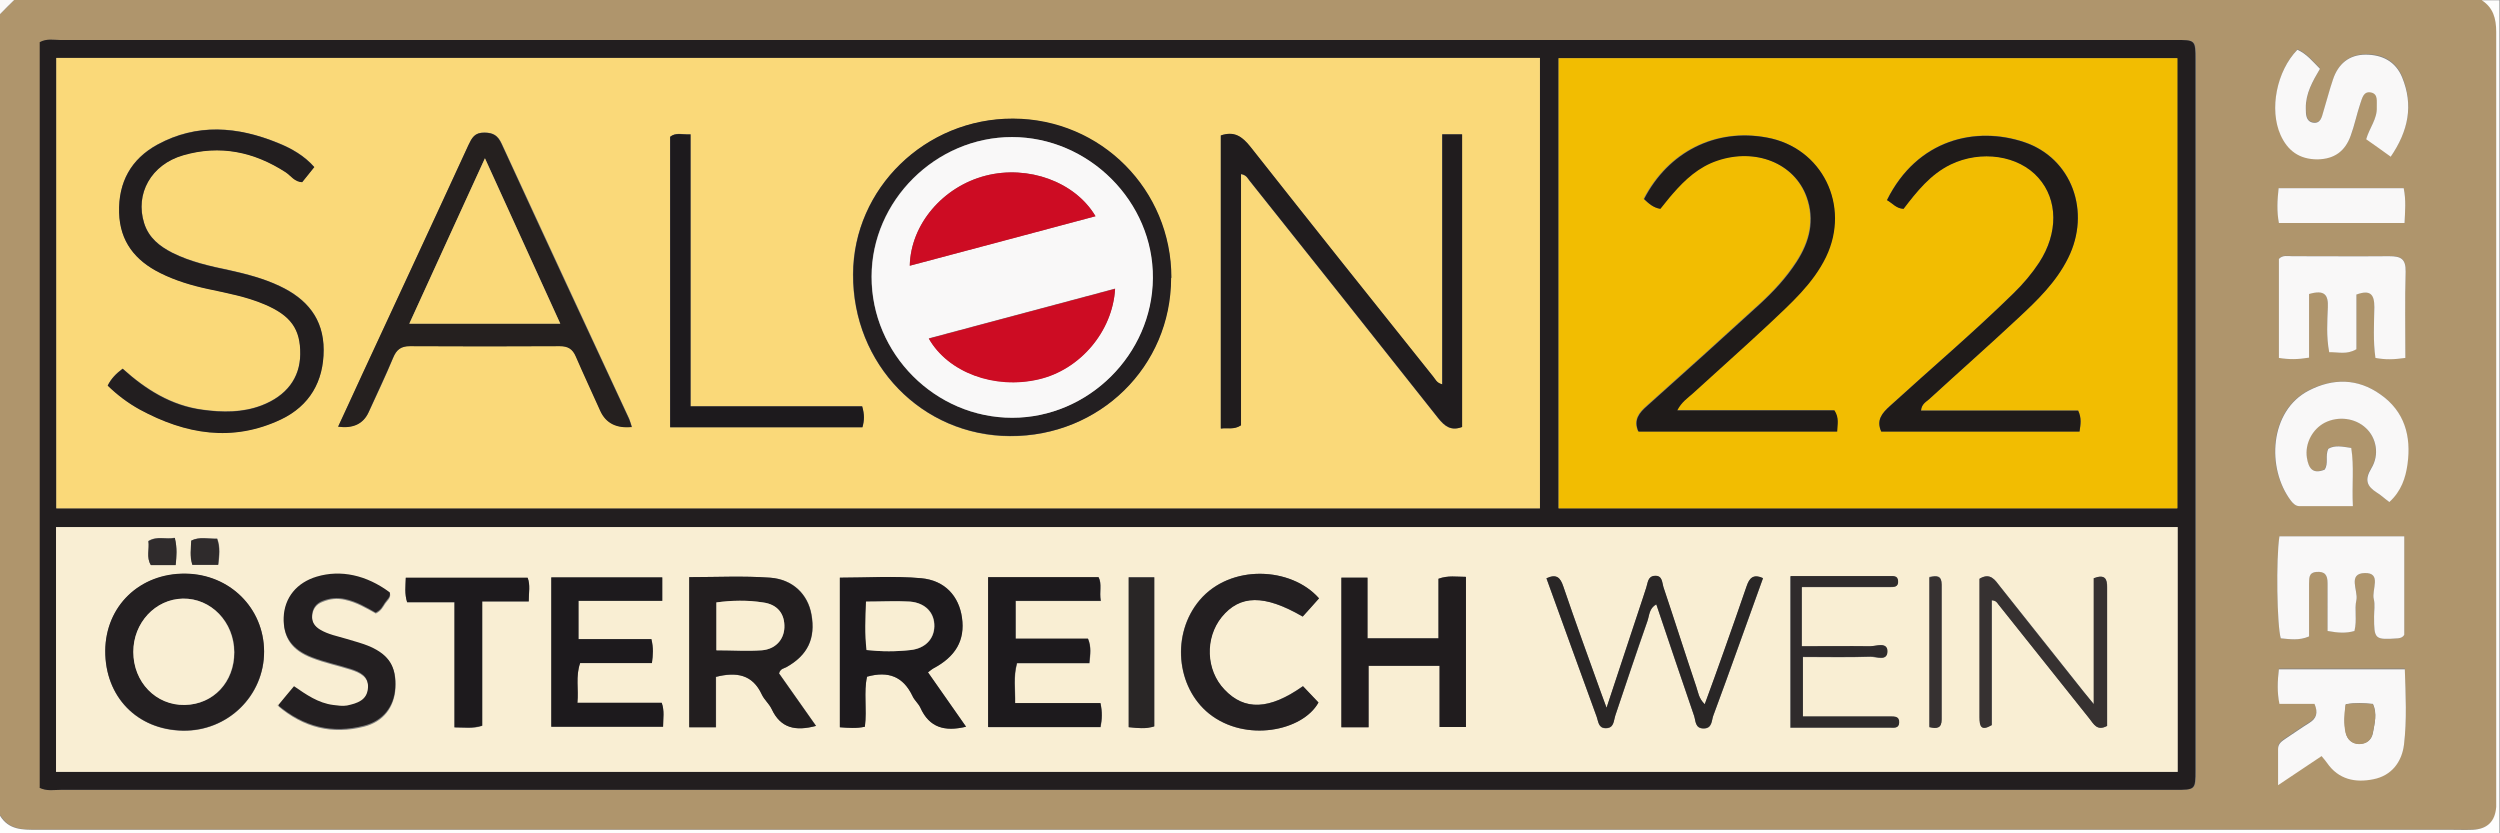 <?xml version="1.0" encoding="UTF-8"?>
<svg id="Ebene_2" data-name="Ebene 2" xmlns="http://www.w3.org/2000/svg" viewBox="0 0 91.92 30.64">
  <rect x="0" y="0" width="91.92" height="30.64" fill="#808080" stroke="none"/>
  <defs>
    <style>
      .cls-1 {
        fill: #f9eed3;
      }

      .cls-1, .cls-2, .cls-3, .cls-4, .cls-5, .cls-6, .cls-7, .cls-8, .cls-9, .cls-10, .cls-11, .cls-12, .cls-13, .cls-14, .cls-15, .cls-16 {
        stroke-width: 0px;
      }

      .cls-2 {
        fill: #363131;
      }

      .cls-3 {
        fill: #1d1a1d;
      }

      .cls-4 {
        fill: #231f21;
      }

      .cls-5 {
        fill: #2f2b2c;
      }

      .cls-6 {
        fill: #af956c;
      }

      .cls-7 {
        fill: #cd0c23;
      }

      .cls-8 {
        fill: #1f1b1a;
      }

      .cls-9 {
        fill: #292626;
      }

      .cls-10 {
        fill: #f2bd01;
      }

      .cls-11 {
        fill: #f9f8f8;
      }

      .cls-12 {
        fill: #fefefd;
      }

      .cls-13 {
        fill: #201c1e;
      }

      .cls-14 {
        fill: #221e1f;
      }

      .cls-15 {
        fill: #25201f;
      }

      .cls-16 {
        fill: #fad979;
      }
    </style>
  </defs>
  <g id="Ebene_1-2" data-name="Ebene 1">
    <g>
      <path class="cls-6" d="m0,29.99V.52c.17-.17.35-.34.52-.52h90.75c.42.28.53.67.53,1.16-.01,9.39,0,18.78,0,28.18,0,.11,0,.22,0,.32-.04.53-.32.82-.86.84-.28.01-.56,0-.84,0-29.57,0-59.15,0-88.72,0-.53,0-1.05.01-1.36-.52Zm1.46-1.03c.28.14.54.08.8.08,25.91,0,51.81,0,77.72,0,.75,0,.76,0,.76-.73,0-8.7,0-17.41,0-26.11,0-.73,0-.73-.75-.73-25.93,0-51.86,0-77.78,0-.23,0-.47-.05-.73.08v27.41Zm86.96-4.38h-4.63c-.05.44-.07.83.02,1.27h1.29c.14.33.07.54-.19.7-.29.18-.57.38-.86.57-.14.1-.3.18-.29.39,0,.41,0,.82,0,1.33.61-.41,1.1-.73,1.6-1.07.09.12.15.18.2.25.42.62,1.04.74,1.71.6.67-.14,1.04-.63,1.12-1.27.11-.91.05-1.83.03-2.79Zm-1.85-1.39c.1-.4,0-.78.07-1.13.08-.35-.33-.98.3-.99.65-.02.25.62.34.96.05.2,0,.43.01.64,0,.84.02.86.88.8.09,0,.17-.03.23-.13v-3.62h-4.59c-.13.84-.09,3.29.05,3.75.33.03.67.09,1.04-.07,0-.65,0-1.3,0-1.94,0-.19-.03-.4.26-.43.32-.04.42.11.42.41-.01.59,0,1.18,0,1.76.4.06.67.08.99,0Zm1.27-4.74c.45-.4.6-.89.67-1.4.14-1.03-.11-1.94-1-2.56-.83-.58-1.74-.59-2.63-.14-1.44.74-1.58,2.85-.65,4.06.08.11.17.19.31.19.64,0,1.28,0,1.96,0-.04-.78.05-1.46-.06-2.14-.33-.05-.6-.11-.84.03-.13.26.02.54-.14.77-.45.18-.59-.07-.65-.44-.08-.52.2-1.05.66-1.29.5-.25,1.11-.17,1.51.2.38.36.52.97.2,1.48-.26.42-.16.65.2.89.14.09.27.21.45.34Zm-2.94-5.3v-2.35c.58-.17.7.04.69.49-.02.53-.06,1.07.05,1.65.33-.01.64.1,1-.11v-2.01c.52-.19.67,0,.66.46-.01.62-.05,1.24.04,1.87.36.08.69.06,1.1,0,0-1.07-.02-2.12.01-3.17.02-.48-.18-.57-.61-.57-1.19.02-2.37,0-3.56,0-.17,0-.35-.05-.49.1v3.64c.37.06.69.06,1.11-.01Zm3-7.39c.67-.97.84-1.92.43-2.94-.24-.58-.73-.84-1.34-.83-.61,0-1.01.34-1.2.91-.13.39-.23.78-.35,1.17-.06.2-.1.47-.39.42-.27-.05-.25-.31-.26-.53-.01-.54.26-.98.52-1.45-.27-.26-.49-.55-.83-.7-.76.78-1.04,2.2-.62,3.13.26.58.69.9,1.36.9.63,0,1.02-.31,1.22-.87.14-.38.22-.78.35-1.17.06-.19.1-.48.4-.42.28.06.2.34.21.54.02.43-.27.76-.39,1.18.28.2.55.39.9.64Zm.48,1.16h-4.6c-.05.45-.06.85.01,1.28h4.62c.02-.44.06-.83-.03-1.28Z"/>
      <path class="cls-12" d="m0,29.99c.32.53.83.52,1.36.52,29.57,0,59.15,0,88.72,0,.28,0,.56.01.84,0,.54-.03.82-.31.86-.84,0-.11,0-.22,0-.32,0-9.39,0-18.78,0-28.18,0-.49-.11-.89-.53-1.16h.65v30.64c-30.64,0-61.28,0-91.92,0,0-.22,0-.43,0-.65Z"/>
      <path class="cls-11" d="m.52,0c-.17.17-.35.34-.52.52v-.52h.52Z"/>
      <path class="cls-14" d="m1.46,28.96V1.55c.26-.14.5-.08.73-.08,25.93,0,51.86,0,77.78,0,.75,0,.75,0,.75.73,0,8.7,0,17.41,0,26.11,0,.73,0,.73-.76.73-25.91,0-51.81,0-77.72,0-.25,0-.52.06-.8-.08Zm55.16-10.27V2.13H2.07v16.56h54.55Zm23.44.69H2.06v9h78v-9Zm-22.76-.69h22.75V2.14h-22.75v16.55Z"/>
      <path class="cls-11" d="m88.42,24.59c.03.95.08,1.87-.03,2.79-.08.64-.46,1.14-1.12,1.27-.67.14-1.29.01-1.71-.6-.05-.07-.1-.13-.2-.25-.5.33-.99.66-1.6,1.07,0-.51,0-.92,0-1.33,0-.21.15-.29.29-.39.29-.19.57-.39.86-.57.26-.16.33-.37.19-.7h-1.29c-.09-.44-.07-.84-.02-1.27h4.63Zm-2.17,1.31c-.05.36-.07.7,0,1.03.05.26.23.42.5.42.26,0,.45-.14.5-.41.06-.35.16-.7,0-1.06-.33-.03-.65-.05-.99.01Z"/>
      <path class="cls-11" d="m86.57,23.2c-.32.09-.6.07-.99,0,0-.57,0-1.17,0-1.76,0-.3-.1-.44-.42-.41-.29.03-.25.25-.26.43,0,.64,0,1.29,0,1.94-.37.16-.71.1-1.04.07-.14-.47-.18-2.91-.05-3.75h4.59v3.62c-.06.1-.14.12-.23.13-.86.06-.88.04-.88-.8,0-.22.04-.44-.01-.64-.09-.34.31-.98-.34-.96-.63.02-.23.65-.3.99-.08.35.03.73-.07,1.13Z"/>
      <path class="cls-11" d="m87.84,18.45c-.18-.13-.3-.25-.45-.34-.36-.23-.46-.46-.2-.89.31-.51.18-1.13-.2-1.48-.39-.37-1.01-.45-1.51-.2-.46.24-.74.77-.66,1.29.06.37.2.62.65.44.16-.23.01-.51.14-.77.24-.14.51-.08.84-.03.11.68.02,1.36.06,2.14-.68,0-1.32,0-1.96,0-.14,0-.23-.09-.31-.19-.92-1.21-.79-3.32.65-4.06.89-.46,1.8-.45,2.63.14.89.62,1.14,1.53,1,2.56-.07.51-.23,1-.67,1.4Z"/>
      <path class="cls-11" d="m84.9,13.15c-.42.07-.74.07-1.11.01v-3.64c.14-.15.32-.1.49-.1,1.19,0,2.37.01,3.56,0,.43,0,.62.09.61.57-.03,1.05-.01,2.1-.01,3.17-.41.06-.74.07-1.1,0-.09-.63-.05-1.25-.04-1.87,0-.46-.14-.65-.66-.46v2.01c-.36.21-.67.1-1,.11-.11-.58-.07-1.12-.05-1.65.02-.45-.11-.66-.69-.49v2.35Z"/>
      <path class="cls-11" d="m87.9,5.76c-.34-.25-.62-.44-.9-.64.12-.42.41-.75.39-1.18-.01-.21.06-.48-.21-.54-.29-.06-.33.23-.4.42-.13.39-.21.79-.35,1.17-.2.56-.59.86-1.22.87-.67,0-1.1-.32-1.36-.9-.42-.94-.14-2.35.62-3.13.34.15.56.43.83.7-.27.46-.53.91-.52,1.45,0,.22,0,.48.26.53.29.05.33-.22.39-.42.12-.39.22-.79.35-1.17.19-.57.59-.91,1.2-.91.61,0,1.1.25,1.34.83.42,1.02.24,1.97-.43,2.94Z"/>
      <path class="cls-11" d="m88.38,6.92c.09.45.05.84.03,1.28h-4.62c-.08-.43-.06-.83-.01-1.28h4.6Z"/>
      <path class="cls-16" d="m56.62,18.69H2.07V2.13h54.55v16.56Zm-3.6-13.75v9.19c-.21-.05-.25-.18-.33-.28-2.24-2.81-4.49-5.63-6.72-8.45-.3-.38-.6-.58-1.09-.42v10.77c.26-.03.48.06.74-.12V6.4c.21.04.26.17.33.26,2.31,2.9,4.62,5.8,6.92,8.71.24.31.47.48.88.33V4.94h-.74Zm-29.78,10.76c-.05-.14-.07-.22-.1-.3-1.56-3.37-3.13-6.74-4.69-10.12-.14-.3-.31-.4-.63-.41-.36,0-.47.19-.59.46-1.29,2.81-2.6,5.62-3.9,8.42-.3.64-.59,1.28-.89,1.93q.82.11,1.12-.53c.31-.66.62-1.32.9-2,.12-.29.28-.44.62-.43,1.84.01,3.67.01,5.51,0,.3,0,.47.1.59.38.29.67.6,1.33.9,2q.31.68,1.17.59Zm19.82-5.48c0-3.23-2.58-5.83-5.82-5.85-3.22-.01-5.87,2.56-5.88,5.72-.01,3.31,2.54,5.93,5.77,5.95,3.29.01,5.91-2.56,5.92-5.81ZM11.56,6.14c-.38-.43-.85-.69-1.34-.89-1.48-.6-2.98-.73-4.43.06-.97.53-1.44,1.38-1.41,2.5.03,1.07.59,1.77,1.51,2.22.56.28,1.16.46,1.77.59.69.15,1.4.28,2.06.56.98.41,1.34.91,1.32,1.84-.01.87-.51,1.53-1.42,1.88-.71.27-1.44.26-2.17.16-1.16-.16-2.09-.75-2.94-1.51-.23.17-.41.35-.55.62.35.35.74.65,1.18.88,1.68.91,3.41,1.21,5.2.36,1.04-.5,1.56-1.38,1.56-2.55,0-1.15-.62-1.88-1.62-2.35-.59-.27-1.21-.44-1.84-.58-.72-.15-1.43-.31-2.1-.64-.47-.24-.87-.55-1.04-1.09-.34-1.07.25-2.15,1.44-2.5,1.34-.39,2.6-.13,3.77.63.19.12.33.34.6.36.15-.18.3-.37.45-.56Zm13.08,9.57h7.07c.07-.25.07-.47-.01-.77h-6.31V4.94c-.3.01-.54-.09-.75.09v10.69Z"/>
      <path class="cls-1" d="m80.07,19.38v9H2.06v-9h78ZM3.87,23.93c-.01,1.69,1.17,2.91,2.85,2.94,1.65.03,3-1.28,2.99-2.91,0-1.6-1.26-2.84-2.89-2.86-1.68-.02-2.94,1.19-2.95,2.84Zm22.45.96c.77-.19,1.36-.09,1.7.65.09.19.27.34.36.53.33.71.88.82,1.63.62-.48-.68-.93-1.32-1.36-1.93.05-.18.18-.18.27-.23.78-.44,1.08-1.06.92-1.94-.13-.74-.68-1.29-1.52-1.35-.98-.07-1.97-.02-2.97-.02v5.52h.98v-1.85Zm5.48,1.83c.09-.65-.05-1.27.08-1.84.79-.22,1.33,0,1.67.71.07.15.22.27.29.43.33.73.9.88,1.68.7-.47-.67-.93-1.33-1.4-2,.09-.06.13-.11.19-.14.83-.43,1.17-1.04,1.06-1.87-.11-.79-.62-1.37-1.5-1.45-1-.09-2.01-.02-2.99-.02v5.5c.32.03.6.05.92-.02Zm22.1.01v-5.52c-.34,0-.66-.06-1.01.07v2.19h-2.61v-2.23h-.96v5.5h1v-2.26h2.61v2.25h.97Zm-33.63-5.5v5.49h4.11c0-.31.05-.58-.05-.88h-3.1c.05-.5-.08-.96.1-1.46h2.64c.04-.3.06-.55-.02-.88h-2.68v-1.41h3.08v-.86h-4.08Zm16.07,0v5.51h4.13c.06-.29.06-.56,0-.88h-3.14c.01-.51-.07-.97.07-1.47h2.66c.03-.32.08-.59-.05-.9h-2.66v-1.39h3.13c-.06-.34.05-.62-.08-.87h-4.04Zm-26.13,4.72c.96.82,2.02,1.07,3.18.77.71-.18,1.1-.71,1.15-1.39.05-.77-.21-1.21-.93-1.52-.27-.12-.57-.19-.86-.28-.33-.1-.67-.16-.97-.34-.21-.12-.32-.28-.3-.52.01-.26.14-.45.39-.54.27-.11.53-.14.82-.07.42.09.79.31,1.13.5.2-.1.26-.24.34-.36.08-.12.22-.21.18-.38-.86-.64-1.8-.84-2.68-.58-.74.21-1.19.77-1.22,1.5-.03.7.29,1.18,1.04,1.46.46.18.95.28,1.42.43.34.11.67.26.64.7-.04.46-.4.57-.77.65-.17.04-.34,0-.51-.02-.55-.07-.99-.38-1.44-.69-.2.24-.37.45-.59.71Zm38.28-3.95c-1.02-1.16-3.26-1.27-4.39.07-1.04,1.24-.86,3.19.35,4.17,1.34,1.07,3.44.64,4.02-.41-.19-.2-.38-.4-.57-.6-1.23.87-2.15.91-2.89.12-.68-.72-.72-1.89-.1-2.66.67-.83,1.56-.84,2.98-.02.19-.21.38-.43.6-.67Zm16.32-.74c-.37-.16-.5.02-.59.3-.28.81-.56,1.62-.85,2.43-.22.63-.45,1.25-.69,1.91-.22-.22-.24-.45-.31-.64-.41-1.22-.8-2.45-1.21-3.67-.05-.16-.04-.43-.32-.41-.26.02-.25.25-.31.43-.04.12-.08.25-.12.37-.44,1.32-.88,2.64-1.34,4.05-.09-.25-.16-.41-.21-.57-.46-1.29-.93-2.59-1.38-3.89-.11-.33-.25-.47-.62-.3.62,1.71,1.23,3.4,1.85,5.1.06.17.06.41.33.41.31,0,.28-.27.35-.46.39-1.16.78-2.32,1.18-3.47.07-.21.06-.48.33-.62.46,1.37.92,2.74,1.39,4.1.06.18.03.46.35.46.32,0,.29-.29.35-.46.62-1.67,1.21-3.35,1.83-5.06Zm8.42.81c.18,0,.21.1.26.16,1.11,1.4,2.23,2.79,3.34,4.19.16.2.28.47.65.27,0-.63,0-1.27,0-1.92,0-1.05,0-2.11,0-3.16,0-.32-.07-.5-.49-.35v4.63c-.18-.21-.27-.32-.36-.44-1.03-1.3-2.06-2.6-3.09-3.89-.18-.23-.35-.52-.75-.28,0,.85,0,1.71,0,2.57,0,.84,0,1.68,0,2.52,0,.32.05.52.45.29v-4.59Zm-56.52.07v4.61c.37,0,.66.06,1.02-.06v-4.57h1.71c0-.33.07-.61-.04-.87h-4.48c0,.31-.05.59.05.9h1.74Zm49.54-.55c.38,0,.7,0,1.02,0,.73,0,1.47,0,2.2,0,.15,0,.32.01.3-.22-.01-.19-.15-.18-.28-.18-1.22,0-2.44,0-3.67,0v5.57c1.25,0,2.46,0,3.66,0,.14,0,.32.04.33-.19,0-.22-.16-.22-.31-.22-.15,0-.3,0-.45,0-.92,0-1.84,0-2.78,0v-2.19c.86,0,1.68.02,2.49-.01.22,0,.63.19.62-.2,0-.36-.42-.18-.64-.18-.83-.02-1.66,0-2.51,0v-2.17Zm-24.75-.37v5.51c.33.03.62.07.94-.03v-5.48h-.94Zm29.44,0v5.5c.28.07.45.05.45-.28,0-1.65,0-3.31,0-4.96,0-.33-.18-.33-.45-.27Zm-63.87-.46h.96c.04-.34.08-.64-.04-.96-.34.01-.65-.08-.95.07-.01.3-.06.57.04.89Zm-.62.01c.04-.31.07-.63-.03-1-.33.07-.65-.08-.97.12.05.29-.08.59.09.88h.9Z"/>
      <path class="cls-10" d="m57.31,18.68V2.14h22.75v16.55h-22.75Zm2.93-2.82h7.29c.01-.27.09-.51-.1-.78h-5.78c.16-.3.39-.44.57-.62.94-.86,1.9-1.69,2.82-2.57.78-.74,1.6-1.45,2.08-2.45.92-1.89-.13-4.02-2.17-4.39-1.89-.35-3.62.52-4.52,2.26.17.16.34.32.6.36.15-.19.29-.37.45-.55.46-.52.96-.99,1.64-1.22,1.41-.48,2.84.09,3.29,1.33.31.86.11,1.65-.37,2.39-.38.58-.84,1.09-1.36,1.56-1.37,1.25-2.74,2.49-4.13,3.73-.3.26-.5.52-.33.94Zm10.39-.76c.02-.25.19-.33.31-.44,1.08-.99,2.18-1.96,3.25-2.96.71-.66,1.41-1.34,1.85-2.22.85-1.7.14-3.67-1.61-4.26-1.78-.6-3.94-.11-5.05,2.13.2.11.34.31.61.32.49-.64.99-1.27,1.73-1.63,1.11-.54,2.49-.34,3.23.49.72.81.73,2.04.03,3.11-.27.42-.59.79-.95,1.14-1.46,1.44-3.02,2.76-4.54,4.14-.29.26-.51.52-.32.94h7.29c.04-.26.08-.49-.05-.77h-5.79Z"/>
      <path class="cls-6" d="m86.25,25.9c.34-.06.66-.04.99-.01.17.35.07.71,0,1.06-.05.27-.24.41-.5.41-.26,0-.44-.17-.5-.42-.07-.33-.05-.67,0-1.03Z"/>
      <path class="cls-13" d="m53.02,4.94h.74v10.76c-.4.15-.63-.02-.88-.33-2.3-2.91-4.61-5.81-6.92-8.71-.08-.09-.12-.23-.33-.26v9.24c-.26.17-.48.08-.74.12V4.98c.49-.17.78.03,1.09.42,2.23,2.83,4.47,5.64,6.72,8.45.08.09.12.23.33.28V4.94Z"/>
      <path class="cls-15" d="m23.24,15.7q-.86.09-1.17-.59c-.3-.67-.61-1.33-.9-2-.12-.28-.29-.38-.59-.38-1.84.01-3.67.01-5.51,0-.34,0-.5.14-.62.43-.28.67-.6,1.33-.9,2q-.29.64-1.12.53c.3-.65.6-1.29.89-1.93,1.3-2.81,2.61-5.61,3.9-8.42.13-.27.23-.47.59-.46.32,0,.49.1.63.41,1.55,3.38,3.12,6.75,4.69,10.12.03.08.06.16.1.3Zm-5.41-9.88c-.95,2.08-1.85,4.06-2.78,6.08h5.55c-.93-2.04-1.83-4.01-2.77-6.08Z"/>
      <path class="cls-4" d="m43.06,10.22c0,3.26-2.63,5.83-5.92,5.81-3.24-.01-5.79-2.64-5.77-5.95.01-3.16,2.66-5.73,5.88-5.72,3.24.01,5.82,2.62,5.82,5.85Zm-11.02-.05c0,2.84,2.34,5.19,5.17,5.19,2.8,0,5.15-2.33,5.17-5.13.02-2.8-2.36-5.19-5.18-5.19-2.8,0-5.16,2.34-5.16,5.13Z"/>
      <path class="cls-14" d="m11.56,6.14c-.16.2-.31.38-.45.56-.28-.01-.41-.23-.6-.36-1.17-.76-2.42-1.02-3.77-.63-1.19.34-1.78,1.42-1.44,2.5.17.54.57.85,1.04,1.09.66.33,1.38.49,2.1.64.63.14,1.26.3,1.84.58,1,.47,1.62,1.2,1.62,2.35,0,1.16-.52,2.05-1.56,2.55-1.79.85-3.52.55-5.2-.36-.43-.24-.83-.54-1.18-.88.13-.26.31-.44.55-.62.84.76,1.78,1.36,2.94,1.51.73.1,1.46.11,2.17-.16.91-.35,1.41-1,1.42-1.88.01-.93-.35-1.43-1.32-1.84-.66-.28-1.36-.41-2.06-.56-.61-.13-1.21-.31-1.77-.59-.92-.46-1.48-1.16-1.51-2.22-.03-1.12.44-1.97,1.41-2.5,1.45-.79,2.95-.67,4.43-.06.5.2.97.47,1.34.89Z"/>
      <path class="cls-3" d="m24.64,15.72V5.03c.21-.17.45-.07.75-.09v10h6.31c.09.3.08.52.01.77h-7.07Z"/>
      <path class="cls-4" d="m3.87,23.93c.01-1.65,1.27-2.86,2.95-2.84,1.63.02,2.88,1.27,2.89,2.86,0,1.63-1.34,2.94-2.99,2.91-1.68-.03-2.86-1.25-2.85-2.94Zm1.04.04c0,1.11.84,1.96,1.89,1.95,1.05-.02,1.83-.84,1.82-1.94,0-1.11-.85-1.98-1.89-1.97-1.02.02-1.83.89-1.82,1.96Z"/>
      <path class="cls-14" d="m26.32,24.89v1.85h-.98v-5.52c1,0,1.99-.05,2.97.02.84.06,1.39.62,1.52,1.35.16.88-.13,1.5-.92,1.94-.09.05-.22.05-.27.23.43.61.88,1.25,1.36,1.93-.75.2-1.3.09-1.63-.62-.09-.19-.27-.34-.36-.53-.34-.74-.93-.85-1.7-.65Zm.02-.98c.6,0,1.14.03,1.67,0,.51-.04.81-.39.83-.83.02-.49-.24-.85-.79-.93-.57-.08-1.14-.07-1.71,0v1.76Z"/>
      <path class="cls-3" d="m31.8,26.72c-.32.07-.6.04-.92.02v-5.5c.98,0,1.99-.07,2.99.02.88.08,1.39.67,1.5,1.45.12.83-.23,1.43-1.06,1.87-.05.03-.1.07-.19.14.47.67.93,1.33,1.4,2-.78.19-1.35.04-1.68-.7-.07-.15-.22-.27-.29-.43-.34-.71-.88-.93-1.67-.71-.13.57,0,1.19-.08,1.84Zm.07-2.82c.56.06,1.09.06,1.62,0,.54-.06.86-.41.87-.87.01-.49-.31-.86-.89-.91-.53-.04-1.06,0-1.62,0-.02.62-.05,1.19.02,1.78Z"/>
      <path class="cls-13" d="m53.9,26.73h-.97v-2.25h-2.61v2.26h-1v-5.5h.96v2.23h2.61v-2.19c.35-.13.67-.07,1.01-.07v5.52Z"/>
      <path class="cls-3" d="m20.27,21.23h4.08v.86h-3.08v1.41h2.68c.08.32.06.58.02.88h-2.64c-.17.5-.05.96-.1,1.46h3.1c.11.3.05.57.05.88h-4.11v-5.49Z"/>
      <path class="cls-3" d="m36.35,21.22h4.04c.13.26.02.53.08.87h-3.13v1.39h2.66c.13.31.08.58.05.9h-2.66c-.14.5-.06.96-.07,1.47h3.14c.07.32.06.59,0,.88h-4.13v-5.51Z"/>
      <path class="cls-4" d="m10.22,25.94c.22-.26.39-.48.59-.71.45.31.89.62,1.44.69.17.02.34.05.51.02.37-.08.74-.19.77-.65.03-.44-.3-.59-.64-.7-.47-.15-.96-.25-1.42-.43-.75-.29-1.06-.76-1.04-1.46.03-.73.48-1.28,1.22-1.5.88-.26,1.82-.06,2.68.58.04.17-.11.27-.18.38-.08.12-.14.27-.34.36-.34-.19-.7-.41-1.13-.5-.29-.06-.56-.03-.82.07-.25.1-.37.28-.39.54-.01.24.1.4.3.52.3.18.64.24.97.34.29.09.58.16.86.28.72.32.97.75.93,1.52-.04.68-.44,1.21-1.15,1.39-1.16.3-2.21.05-3.18-.77Z"/>
      <path class="cls-4" d="m48.5,22c-.21.24-.41.46-.6.67-1.41-.82-2.31-.8-2.98.02-.62.77-.58,1.95.1,2.66.74.79,1.66.75,2.89-.12.19.2.38.4.57.6-.58,1.05-2.68,1.48-4.02.41-1.22-.98-1.39-2.94-.35-4.17,1.13-1.34,3.37-1.23,4.39-.07Z"/>
      <path class="cls-9" d="m64.82,21.26c-.62,1.71-1.21,3.39-1.83,5.06-.06.17-.04.46-.35.46-.32,0-.29-.28-.35-.46-.47-1.36-.92-2.72-1.39-4.1-.27.14-.25.41-.33.62-.41,1.15-.79,2.32-1.18,3.47-.06.19-.04.46-.35.46-.27,0-.27-.24-.33-.41-.62-1.69-1.23-3.39-1.85-5.1.37-.17.51-.03.62.3.44,1.3.91,2.59,1.38,3.89.06.16.12.32.21.57.47-1.4.9-2.73,1.34-4.05.04-.12.08-.25.12-.37.06-.17.05-.41.31-.43.29-.02.27.25.32.41.41,1.22.8,2.45,1.21,3.67.07.2.08.42.31.64.24-.66.47-1.28.69-1.91.29-.81.57-1.62.85-2.43.1-.28.23-.46.59-.3Z"/>
      <path class="cls-2" d="m73.23,22.07v4.59c-.4.24-.45.03-.45-.29,0-.84,0-1.68,0-2.52,0-.86,0-1.72,0-2.57.4-.24.57.05.75.28,1.03,1.3,2.06,2.6,3.09,3.89.09.11.19.22.36.44v-4.63c.42-.16.5.03.49.35,0,1.05,0,2.11,0,3.16,0,.64,0,1.29,0,1.92-.37.2-.49-.07-.65-.27-1.11-1.4-2.23-2.79-3.34-4.19-.05-.06-.08-.15-.26-.16Z"/>
      <path class="cls-3" d="m16.71,22.14h-1.74c-.1-.31-.06-.59-.05-.9h4.48c.1.26.04.55.04.87h-1.71v4.57c-.36.11-.65.06-1.02.06v-4.61Z"/>
      <path class="cls-5" d="m66.25,21.59v2.17c.85,0,1.68-.01,2.51,0,.22,0,.63-.17.64.18,0,.39-.41.19-.62.2-.82.03-1.63.01-2.49.01v2.19c.93,0,1.86,0,2.78,0,.15,0,.3,0,.45,0,.15,0,.32,0,.31.22,0,.23-.19.19-.33.19-1.21,0-2.41,0-3.66,0v-5.57c1.23,0,2.45,0,3.67,0,.13,0,.27-.01.28.18.02.23-.15.22-.3.22-.73,0-1.47,0-2.2,0-.32,0-.64,0-1.02,0Z"/>
      <path class="cls-9" d="m41.5,21.23h.94v5.48c-.32.1-.61.06-.94.03v-5.51Z"/>
      <path class="cls-2" d="m70.94,21.23c.27-.07.45-.06.45.27,0,1.65,0,3.31,0,4.96,0,.32-.17.34-.45.28v-5.5Z"/>
      <path class="cls-5" d="m7.07,20.77c-.1-.32-.05-.59-.04-.89.3-.15.62-.06.95-.07.12.32.07.63.04.96h-.96Z"/>
      <path class="cls-5" d="m6.45,20.78h-.9c-.18-.29-.05-.59-.09-.88.32-.2.64-.05.97-.12.09.38.06.69.03,1Z"/>
      <path class="cls-8" d="m60.24,15.86c-.18-.42.03-.68.33-.94,1.38-1.23,2.76-2.48,4.13-3.73.51-.47.98-.97,1.36-1.56.48-.74.68-1.54.37-2.39-.45-1.24-1.88-1.81-3.29-1.33-.68.23-1.18.69-1.64,1.22-.16.18-.3.37-.45.55-.26-.04-.43-.2-.6-.36.9-1.74,2.63-2.61,4.52-2.26,2.03.37,3.08,2.5,2.17,4.39-.48.99-1.3,1.71-2.08,2.45-.93.87-1.88,1.71-2.82,2.57-.19.17-.41.31-.57.62h5.78c.18.28.11.51.1.78h-7.29Z"/>
      <path class="cls-8" d="m70.62,15.1h5.79c.13.27.09.5.05.77h-7.29c-.19-.42.03-.68.32-.94,1.51-1.38,3.08-2.71,4.54-4.14.36-.35.68-.73.95-1.14.7-1.08.69-2.3-.03-3.11-.73-.83-2.11-1.03-3.23-.49-.74.36-1.24.99-1.73,1.63-.27-.01-.41-.21-.61-.32,1.11-2.24,3.27-2.73,5.05-2.13,1.75.59,2.46,2.56,1.61,4.26-.44.89-1.14,1.56-1.85,2.22-1.07,1-2.17,1.97-3.25,2.96-.12.11-.29.18-.31.44Z"/>
      <path class="cls-16" d="m17.83,5.82c.94,2.07,1.84,4.04,2.77,6.08h-5.55c.92-2.03,1.83-4,2.78-6.08Z"/>
      <path class="cls-11" d="m32.05,10.17c0-2.79,2.36-5.13,5.16-5.13,2.83,0,5.21,2.38,5.18,5.19-.02,2.8-2.37,5.13-5.17,5.13-2.83,0-5.18-2.35-5.17-5.19Zm2.1,2.27c.71,1.25,2.43,1.88,4.04,1.5,1.52-.35,2.72-1.76,2.81-3.33-2.29.61-4.56,1.22-6.85,1.83Zm-.7-2.67c2.31-.62,4.56-1.22,6.83-1.82-.76-1.27-2.48-1.89-4.04-1.49-1.56.4-2.76,1.78-2.79,3.32Z"/>
      <path class="cls-1" d="m4.9,23.97c0-1.07.81-1.94,1.82-1.96,1.04-.02,1.88.86,1.89,1.97,0,1.1-.77,1.92-1.82,1.94-1.06.02-1.89-.84-1.89-1.95Z"/>
      <path class="cls-1" d="m26.34,23.91v-1.76c.57-.08,1.15-.09,1.71,0,.55.07.81.43.79.93-.02.44-.33.79-.83.83-.53.04-1.07,0-1.67,0Z"/>
      <path class="cls-1" d="m31.86,23.9c-.07-.59-.04-1.16-.02-1.78.56,0,1.09-.03,1.62,0,.57.05.9.42.89.91-.01.46-.33.81-.87.87-.53.06-1.07.06-1.62,0Z"/>
      <path class="cls-7" d="m34.15,12.45c2.29-.61,4.56-1.22,6.85-1.83-.09,1.57-1.29,2.98-2.81,3.33-1.62.38-3.33-.25-4.04-1.5Z"/>
      <path class="cls-7" d="m33.45,9.78c.03-1.54,1.23-2.92,2.79-3.32,1.56-.4,3.29.22,4.04,1.49-2.27.61-4.52,1.21-6.83,1.82Z"/>
    </g>
  </g>
</svg>